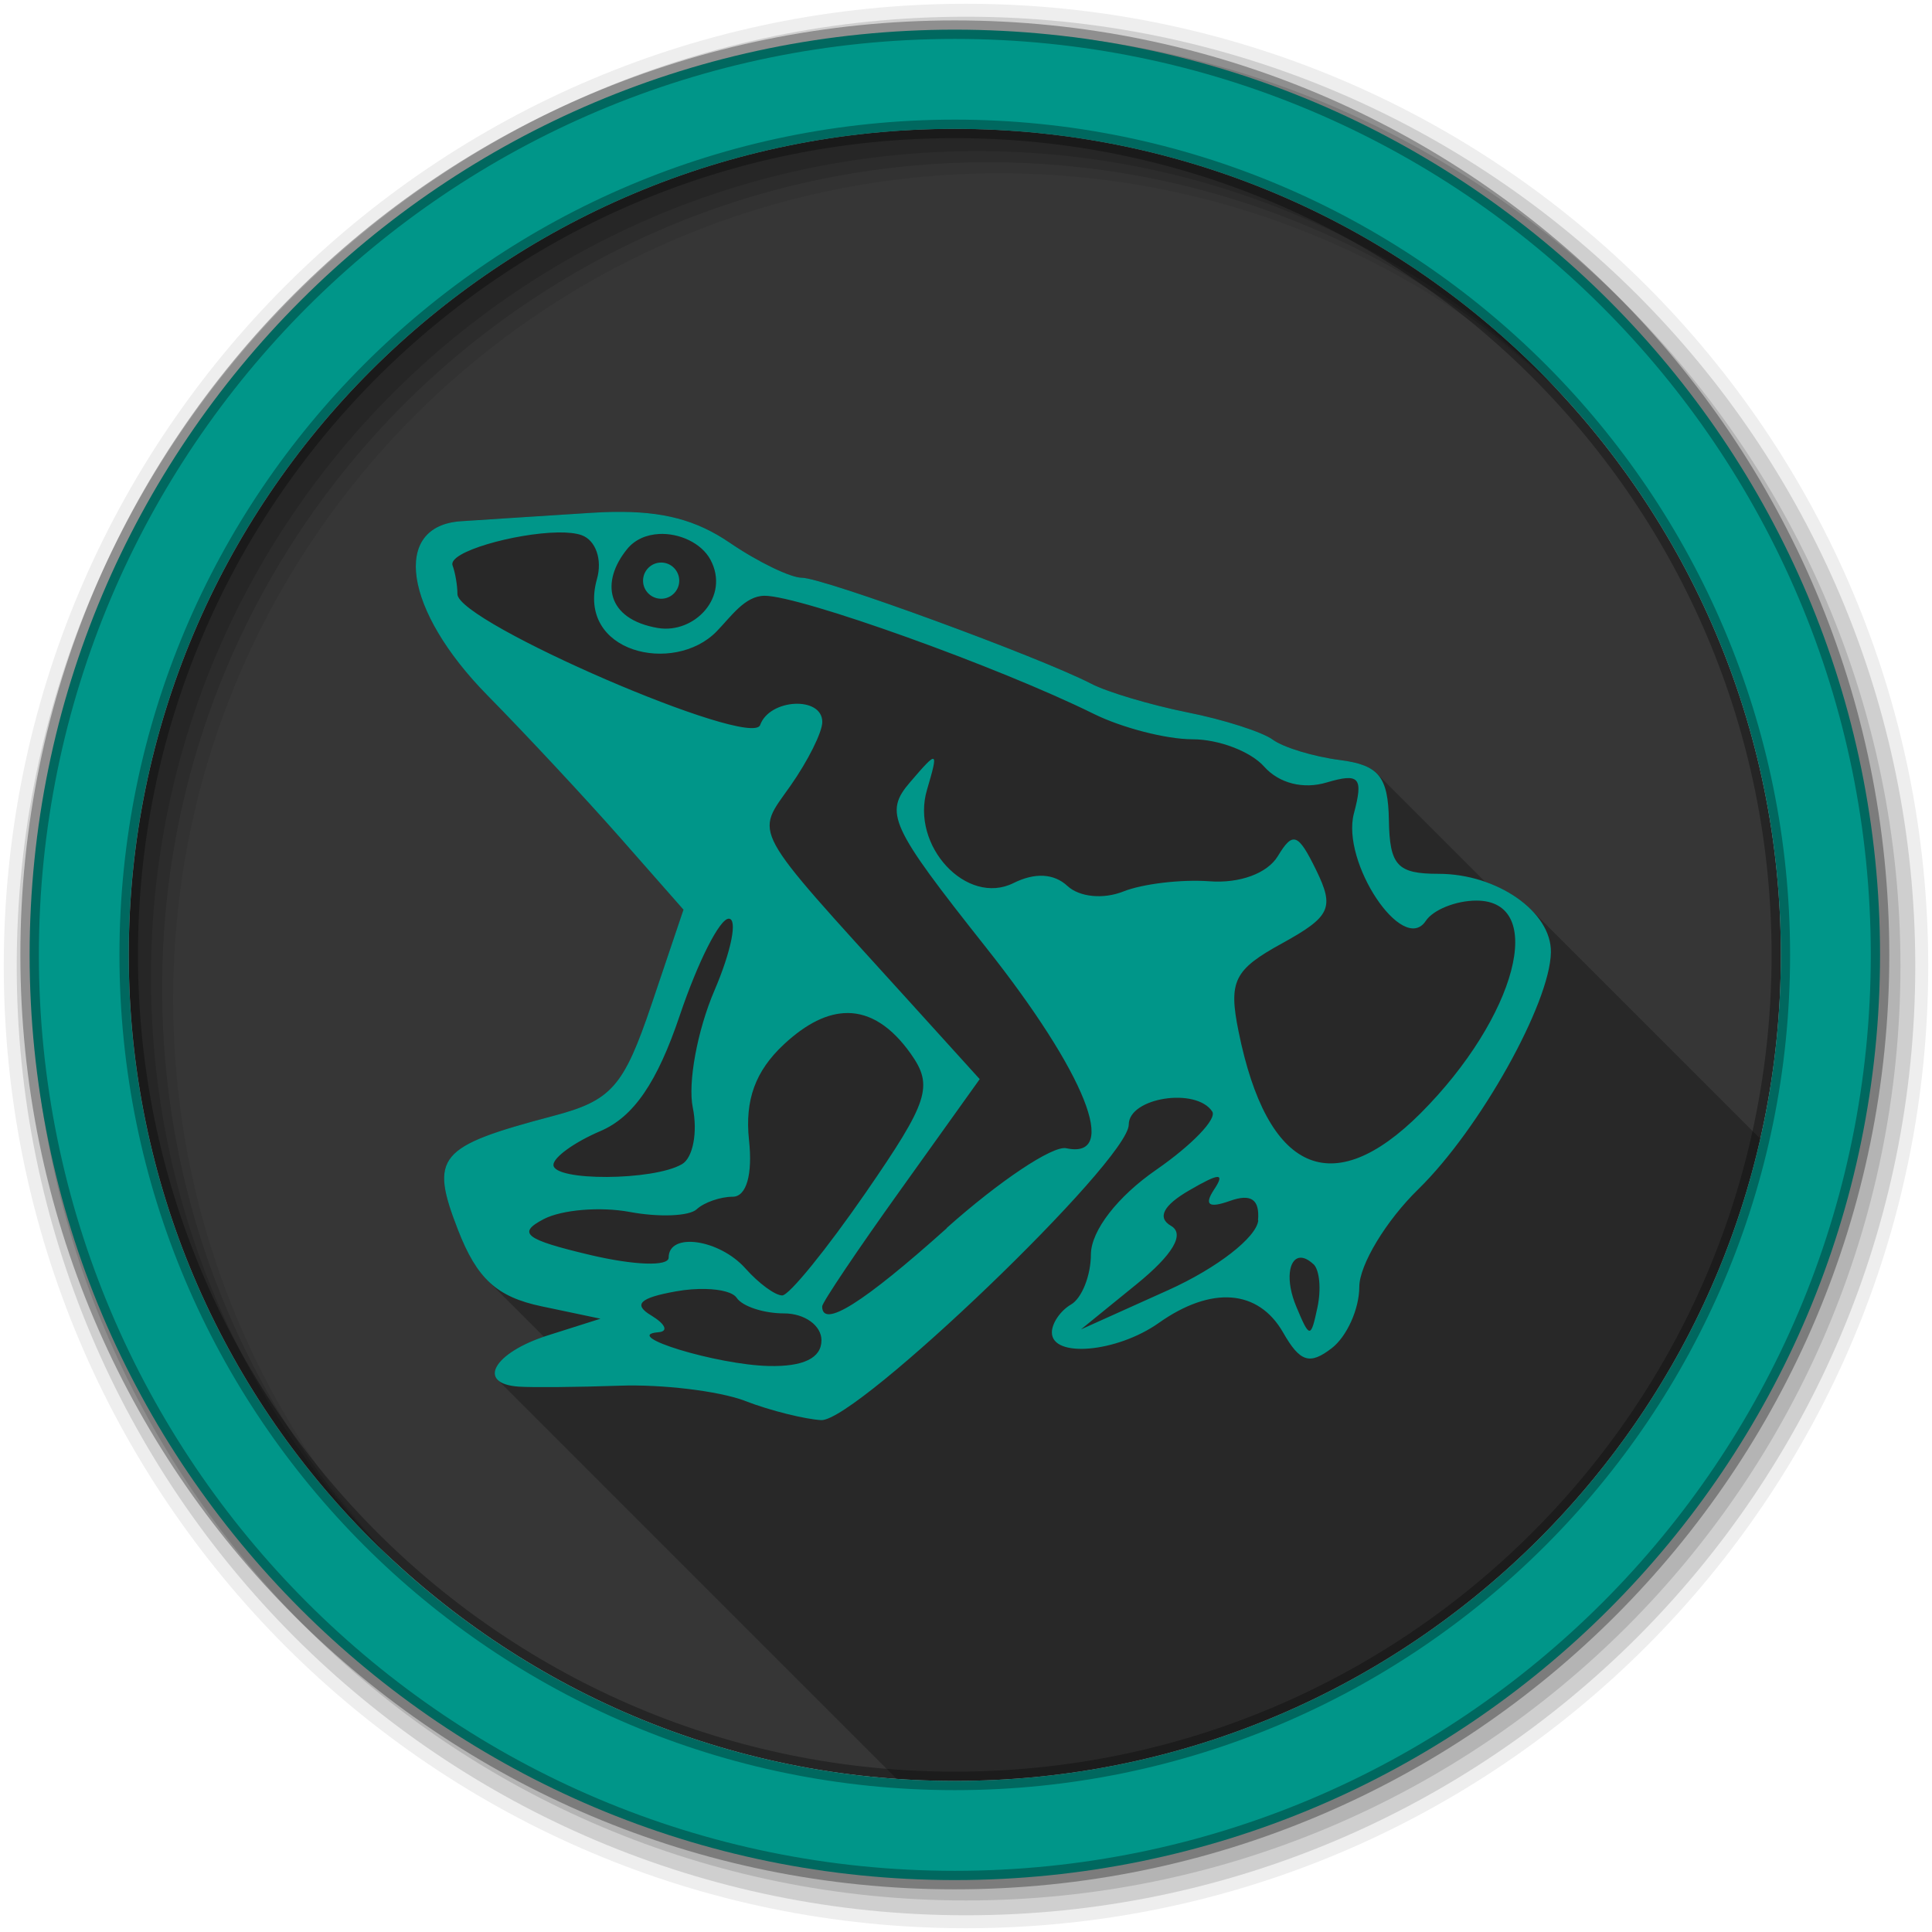 <svg viewBox="0 0 512 512" xmlns="http://www.w3.org/2000/svg">
 <g fill-rule="evenodd">
  <path d="m471.95 253.05c0 120.9-98.01 218.91-218.91 218.91-120.9 0-218.91-98.01-218.91-218.91 0-120.9 98.01-218.91 218.91-218.91 120.9 0 218.91 98.01 218.91 218.91" fill="#363636"/>
  <path d="m256 1c-140.83 0-255 114.17-255 255 0 140.83 114.17 255 255 255 140.83 0 255-114.17 255-255 0-140.83-114.17-255-255-255m8.827 44.931c120.9 0 218.9 98 218.9 218.9 0 120.9-98 218.9-218.9 218.9-120.9 0-218.93-98-218.93-218.9 0-120.9 98.03-218.9 218.93-218.9" fill-opacity=".067"/>
  <g fill-opacity=".129">
   <path d="m256 4.43c-138.94 0-251.57 112.63-251.57 251.57 0 138.94 112.63 251.57 251.57 251.57 138.94 0 251.57-112.63 251.57-251.57 0-138.94-112.63-251.57-251.57-251.57m5.885 38.556c120.9 0 218.9 98 218.9 218.9 0 120.9-98 218.9-218.9 218.9-120.9 0-218.93-98-218.93-218.9 0-120.9 98.03-218.9 218.93-218.9"/>
   <path d="m256 8.36c-136.77 0-247.64 110.87-247.64 247.64 0 136.77 110.87 247.64 247.64 247.64 136.77 0 247.64-110.87 247.64-247.64 0-136.77-110.87-247.64-247.64-247.64m2.942 31.691c120.9 0 218.9 98 218.9 218.9 0 120.9-98 218.9-218.9 218.9-120.9 0-218.93-98-218.93-218.9 0-120.9 98.03-218.9 218.93-218.9"/>
  </g>
  <path d="m253.04 7.86c-135.42 0-245.19 109.78-245.19 245.19 0 135.42 109.78 245.19 245.19 245.19 135.42 0 245.19-109.78 245.19-245.19 0-135.42-109.78-245.19-245.19-245.19m0 26.297c120.9 0 218.9 98 218.9 218.9 0 120.9-98 218.9-218.9 218.9-120.9 0-218.93-98-218.93-218.9 0-120.9 98.03-218.9 218.93-218.9z" fill="#009689" stroke="#000000" stroke-opacity=".31" stroke-width="4.904"/>
 </g>
 <path d="m164.96 135.64c-.791-.006-1.599-.003-2.424.012-1.885.033-3.862.113-5.938.25-12.613.782-28.1 1.828-34.406 2.219-18.528 1.213-15.13 23.678 7 46.16 10.186 10.347 26.01 27.324 35.22 37.781l16.719 19-8.438 25.03c-7.439 22.01-10.611 25.577-26.28 29.688-30.388 8.03-32.582 10.664-25.06 30.09 2.359 6.071 4.755 10.354 7.852 13.451l14.922 14.922c-10.09 3.431-15 8.67-12.238 11.432l105.73 105.73c5.098.355 10.242.549 15.43.549 104.15 0 191.29-72.73 213.45-170.16l-60.775-60.775c-3.095-3.095-7.342-5.675-12.172-7.355l-28.713-28.713c-1.967-1.967-5.04-2.936-9.736-3.545-7.01-.902-14.995-3.331-17.813-5.406-2.787-2.035-13.03-5.335-22.75-7.25-9.675-1.955-21.14-5.358-25.406-7.594-13.745-7.088-70.98-28.06-76.62-28.06-2.978 0-11.659-4.17-19.219-9.344-8.191-5.56-16.454-8.01-28.326-8.105" opacity=".25"/>
 <path d="m162.53 135.66c-1.885.033-3.862.113-5.938.25-12.613.782-28.1 1.828-34.406 2.219-18.528 1.213-15.13 23.678 7 46.16 10.186 10.347 26.01 27.324 35.22 37.781l16.719 19-8.438 25.03c-7.439 22.01-10.611 25.577-26.28 29.688-30.388 8.03-32.582 10.664-25.06 30.09 5.05 13 10.277 17.806 22.19 20.313l15.594 3.281-14 4.438c-14.337 4.542-19.02 12.78-7.656 13.563 3.529.241 15.551.141 26.75-.25 11.199-.401 26.09 1.382 33.09 3.969l.031.031c7.01 2.707 16.12 4.894 20.313 5.125 9.515.271 81.47-68.758 81.47-78.31 0-7.168 17.854-9.966 22.13-3.469 1.293 1.955-5.409 8.901-14.844 15.438-10.266 7.088-17.232 16.12-17.313 22.344 0 5.715-2.433 11.7-5.25 13.344-2.787 1.604-5.094 4.94-5.094 7.406 0 6.858 17.234 5.33 28.313-2.5 13.946-9.865 26.392-8.948 32.969 2.531 4.462 7.83 7.04 8.658 12.875 4.156 4-3.058 7.313-10.415 7.313-16.25 0-5.775 7.04-17.516 15.688-25.938 16.252-15.901 34.893-49.24 35.09-62.75.15-10.768-14.271-20.781-29.781-20.781-10.928 0-12.956-2.189-13.156-14.25-.201-11.51-2.672-14.573-12.969-15.906-7.01-.902-14.995-3.331-17.813-5.406-2.787-2.035-13.03-5.335-22.75-7.25-9.675-1.955-21.14-5.358-25.406-7.594-13.745-7.088-70.98-28.06-76.62-28.06-2.978 0-11.659-4.17-19.219-9.344-8.738-5.93-17.557-8.323-30.75-8.094m-14.75 5.438c2.586-.044 4.815.175 6.344.719 3.72 1.333 5.546 6.452 4.063 11.625-5.524 19.621 20.449 25.416 31.688 13.906 3.83-3.91 7.506-9.469 12.75-9.469 9.474 0 61.985 18.82 87.25 31.31 7.439 3.679 19.2 6.719 26.13 6.719 7.02 0 15.471 3.26 19 7.25 3.95 4.421 10.368 6.072 16.594 4.188 8.652-2.547 9.734-1.336 7.188 8.219-3.409 12.923 12.966 37.583 19.03 28.5 1.955-2.978 8.03-5.406 13.438-5.406 18.798 0 10.643 30.879-14.813 56.38-23.42 23.38-40.659 15.679-48.22-21.688-2.707-13.314-1.233-16.376 11.5-23.344 12.923-7.128 13.955-9.412 9.06-19.438-4.782-9.785-6.166-10.305-10.156-3.688-2.747 4.542-10.08 7.288-18.19 6.656-7.439-.541-17.688.684-22.781 2.719-5.294 2.105-11.613 1.469-14.781-1.469-3.569-3.329-8.637-3.599-14.281-.781-12.412 6.186-27.359-9.88-22.938-24.719 3.088-10.497 2.883-10.596-4.406-2.094-7.088 8.181-5.433 11.713 20.06 43.906 26.358 33.26 35.507 56.25 21.25 53.19-3.599-.782-17.844 8.775-31.75 21.19l.125-.031c-22.247 19.931-33.06 26.705-33.06 20.75 0-1.023 9.365-14.97 20.875-31.03l20.875-29.19-19.563-21.594c-41.748-46.02-39.997-42.753-30.563-56.19 4.622-6.587 8.406-14.168 8.406-16.875 0-6.898-13.962-6.196-16.469.813-2.306 6.457-80.22-27.21-80.22-34.688 0-2.386-.62-5.798-1.281-7.563-1.434-3.601 16.64-8.591 27.844-8.781m26.813.406c5.42-.297 11.281 2.401 13.656 6.781 5.293 9.827-4.231 19.768-13.938 18.13-13.675-2.346-15.16-12.223-8.156-20.875 2.087-2.602 5.186-3.853 8.438-4.03m.625 7.563c-2.657 0-4.813 2.146-4.813 4.813 0 2.627 2.146 4.781 4.813 4.781 2.627 0 4.781-2.154 4.781-4.781 0-2.657-2.154-4.813-4.781-4.813m17.906 94.38c2.386 0 .689 8.565-3.813 19.06-4.502 10.497-7.092 24.454-5.719 31.03 1.333 6.537.023 13.325-2.875 14.969-7.59 4.431-34.06 4.539-34.06.188 0-2.01 5.571-6.03 12.469-8.969 8.773-3.76 15.03-12.845 21.06-30.781 4.742-14.02 10.511-25.5 12.938-25.5m31.5 25c6.03.017 11.643 3.623 16.719 10.781 6.076 8.582 4.746 12.641-11.938 36.844-10.337 14.959-20.28 27.22-22.12 27.22-1.885 0-6.23-3.205-9.719-7.125-6.928-7.79-20.375-9.724-20.375-2.906 0 2.396-9.196 2.058-20.906-.719-17.15-4.07-19.347-5.749-12.219-9.469 4.772-2.506 15.02-3.36 22.813-1.906 7.8 1.454 15.795 1.126 17.75-.719 1.955-1.805 6.283-3.313 9.531-3.313 3.649 0 5.335-5.921 4.313-15.12-1.093-10.537 1.69-18.202 9.25-25.25 5.945-5.546 11.583-8.327 16.906-8.313m97.94 43.44c1.014-.034.665 1.093-.844 3.344-2.697 4.111-1.386 4.995 4.219 3 5.594-1.995 7.909-.399 7.438 5.125h.063c-.391 4.502-10.889 12.665-23.813 18.5l-23.19 10.438 14.844-12.06c9.555-7.79 12.742-13.219 9.06-15.375-3.76-2.156-2.117-5.416 4.781-9.406 4.03-2.346 6.424-3.529 7.438-3.563m21.906 21.406c.983-.095 2.191.414 3.563 1.688h.031c1.644 1.534 2.085 6.686 1.063 11.469-1.765 8.301-2.066 8.292-5.625-.25-2.88-6.873-1.98-12.621.969-12.906m-157.41 8.281c4.04.104 7.204.921 8.156 2.344 1.524 2.266 7.159 4.125 12.563 4.125 5.444 0 9.906 3.205 9.906 7.125 0 4.702-4.796 7.04-14 6.813-13.705-.321-39.31-8.115-29.28-8.938 2.777-.19 2.01-2.1-1.75-4.406-4.983-2.938-3.215-4.713 6.5-6.438 2.748-.5 5.485-.687 7.906-.625" fill="#009689"/>
</svg>
